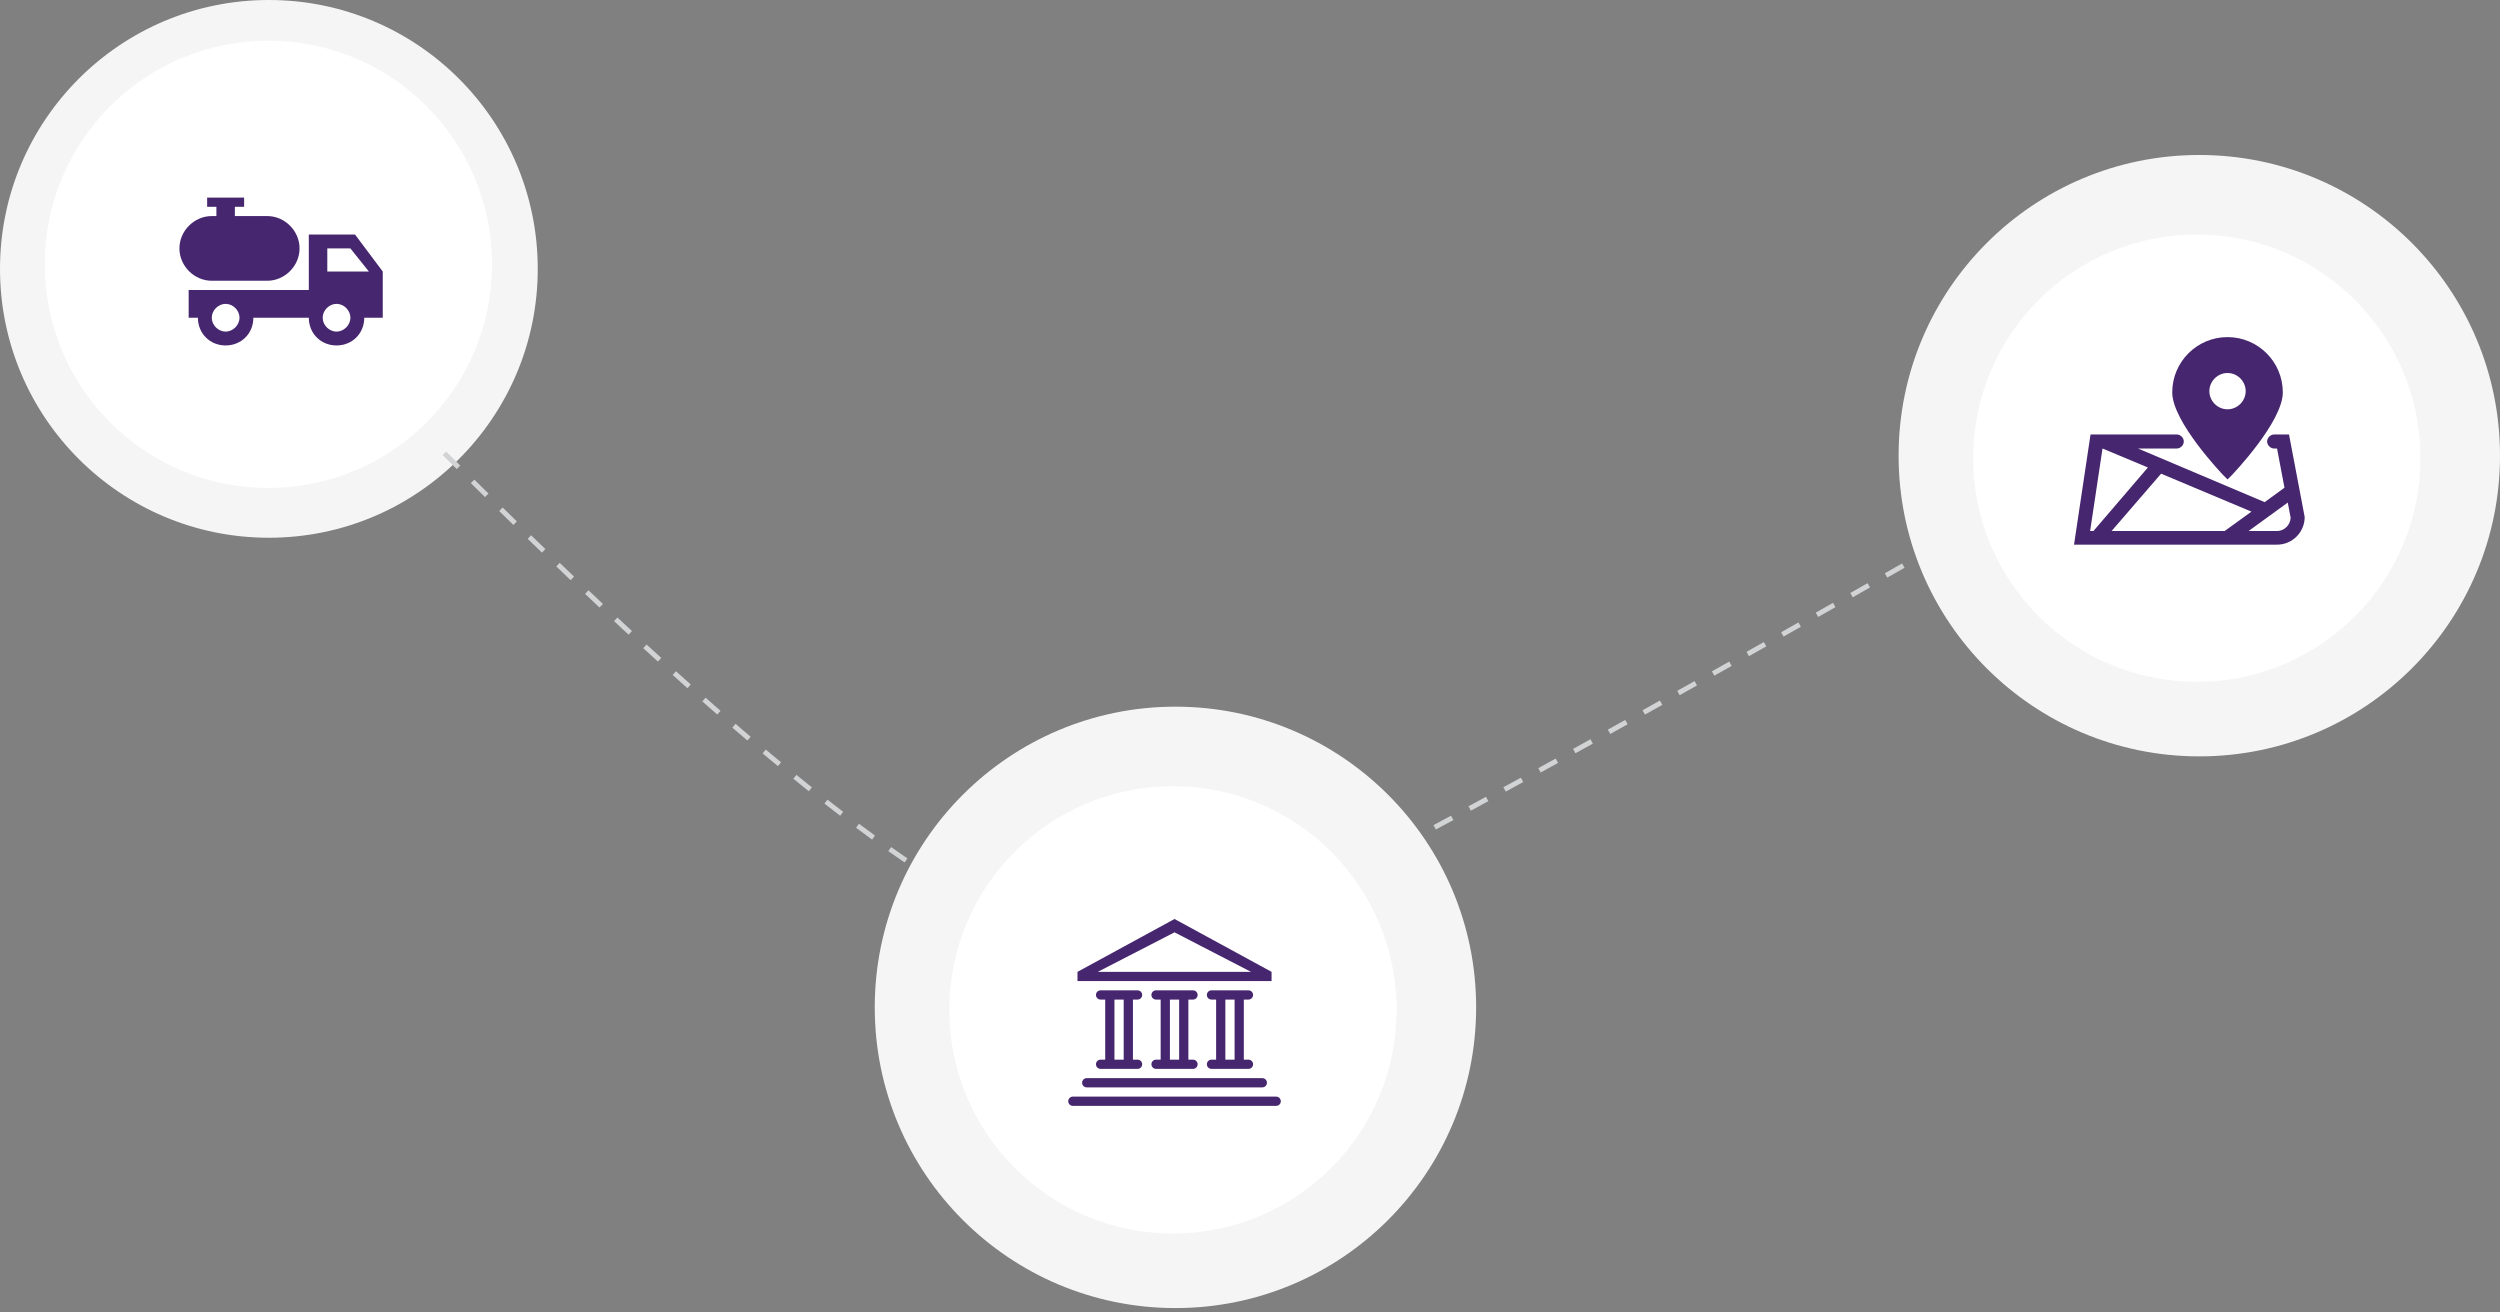 <svg width="503" height="264" viewBox="0 0 503 264" fill="none" xmlns="http://www.w3.org/2000/svg">
<rect x="0" y="0" width="503" height="264" fill="#808080" stroke="none"/>
<circle cx="54.097" cy="54.097" r="54.097" fill="#F5F5F5"/>
<circle cx="54.544" cy="53.65" r="40.237" fill="white"/>
<circle cx="54" cy="53.183" r="45" fill="white"/>
<path d="M71.43 47.191H62.133V58.348H37.959V63.926H39.819C39.819 67.088 42.236 69.505 45.397 69.505C48.558 69.505 50.976 67.088 50.976 63.926H62.133C62.133 67.088 64.55 69.505 67.711 69.505C70.872 69.505 73.29 67.088 73.29 63.926H77.009V54.629L71.43 47.191ZM45.397 66.716C43.91 66.716 42.608 65.414 42.608 63.926C42.608 62.439 43.91 61.137 45.397 61.137C46.885 61.137 48.186 62.439 48.186 63.926C48.186 65.414 46.885 66.716 45.397 66.716ZM67.711 66.716C66.224 66.716 64.922 65.414 64.922 63.926C64.922 62.439 66.224 61.137 67.711 61.137C69.199 61.137 70.5 62.439 70.5 63.926C70.5 65.414 69.199 66.716 67.711 66.716ZM65.852 54.629V49.98H70.5L74.219 54.629H65.852ZM60.273 49.98C60.273 53.513 57.298 56.489 53.765 56.489H42.608C39.075 56.489 36.1 53.513 36.1 49.98C36.1 46.447 39.075 43.472 42.608 43.472H43.538V41.612H41.678V39.753H49.116V41.612H47.257V43.472H53.765C57.298 43.472 60.273 46.447 60.273 49.98Z" fill="#46266E"/>
<path d="M89.416 91.204C210.575 212.363 226.223 194.032 253.047 184.197C274.507 176.328 394.325 107.597 451.551 74.215" stroke="#D1D3D4" stroke-dasharray="4 4"/>
<circle cx="236.5" cy="202.683" r="60.5" fill="#F5F5F5"/>
<circle cx="236" cy="203.183" r="45" fill="white"/>
<path fill-rule="evenodd" clip-rule="evenodd" d="M256.769 222.499H215.859C215.345 222.499 214.93 222.083 214.93 221.569C214.93 221.055 215.345 220.639 215.859 220.639H256.769C257.283 220.639 257.698 221.055 257.698 221.569C257.698 222.083 257.283 222.499 256.769 222.499ZM228.876 213.201C229.39 213.201 229.806 213.617 229.806 214.131C229.806 214.645 229.39 215.061 228.876 215.061H221.438C220.924 215.061 220.508 214.645 220.508 214.131C220.508 213.617 220.924 213.201 221.438 213.201H222.368V201.114H221.438C220.924 201.114 220.508 200.699 220.508 200.185C220.508 199.671 220.924 199.255 221.438 199.255H228.876C229.39 199.255 229.806 199.671 229.806 200.185C229.806 200.699 229.39 201.114 228.876 201.114H227.946V213.201H228.876ZM226.087 201.114H224.227V213.201H226.087V201.114ZM240.033 213.201C240.547 213.201 240.963 213.617 240.963 214.131C240.963 214.645 240.547 215.061 240.033 215.061H232.595C232.081 215.061 231.665 214.645 231.665 214.131C231.665 213.617 232.081 213.201 232.595 213.201H233.525V201.114H232.595C232.081 201.114 231.665 200.699 231.665 200.185C231.665 199.671 232.081 199.255 232.595 199.255H240.033C240.547 199.255 240.963 199.671 240.963 200.185C240.963 200.699 240.547 201.114 240.033 201.114H239.103V213.201H240.033ZM237.244 201.114H235.384V213.201H237.244V201.114ZM254.909 217.85C254.909 218.364 254.493 218.78 253.979 218.78H218.649C218.135 218.78 217.719 218.364 217.719 217.85C217.719 217.336 218.135 216.92 218.649 216.92H253.979C254.493 216.92 254.909 217.336 254.909 217.85ZM251.19 213.201C251.704 213.201 252.12 213.617 252.12 214.131C252.12 214.645 251.704 215.061 251.19 215.061H243.752C243.238 215.061 242.822 214.645 242.822 214.131C242.822 213.617 243.238 213.201 243.752 213.201H244.682V201.114H243.752C243.238 201.114 242.822 200.699 242.822 200.185C242.822 199.671 243.238 199.255 243.752 199.255H251.19C251.704 199.255 252.12 199.671 252.12 200.185C252.12 200.699 251.704 201.114 251.19 201.114H250.26V213.201H251.19ZM248.401 201.114H246.541V213.201H248.401V201.114ZM216.789 195.536L236.314 184.901L255.839 195.536V197.395H216.789V195.536ZM251.693 195.536L236.314 187.585L220.876 195.536H251.693Z" fill="#46266E"/>
<circle cx="442.5" cy="91.683" r="60.5" fill="#F5F5F5"/>
<circle cx="442" cy="92.183" r="45" fill="white"/>
<path d="M437.054 78.95C437.054 84.844 447.016 95.304 447.431 95.719L448.178 96.466L448.925 95.719C449.34 95.304 459.302 84.844 459.302 78.95C459.302 72.806 454.321 67.825 448.178 67.825C442.035 67.825 437.054 72.806 437.054 78.95ZM451.831 78.701C451.831 80.693 450.171 82.353 448.178 82.353C446.186 82.353 444.525 80.693 444.525 78.701C444.525 76.708 446.186 75.048 448.178 75.048C450.171 75.048 451.831 76.708 451.831 78.701Z" fill="#46266E"/>
<path d="M457.559 87.417C456.812 87.417 456.148 88.081 456.148 88.828C456.148 89.576 456.812 90.24 457.559 90.24H458.14L459.635 98.126L455.65 101.032L430.163 90.24H437.967C438.714 90.24 439.378 89.576 439.378 88.828C439.378 88.081 438.714 87.417 437.967 87.417H420.616L417.295 109.583H458.14C461.212 109.583 463.702 107.092 463.702 104.021L460.548 87.417H457.559ZM452.993 102.941L447.597 106.843H424.85L434.812 95.304L452.993 102.941ZM423.024 90.24L432.156 94.058L421.197 106.843H420.533L423.024 90.24ZM458.14 106.843H452.412L460.299 101.115L460.88 104.187C460.797 105.681 459.551 106.843 458.14 106.843Z" fill="#46266E"/>
</svg>
